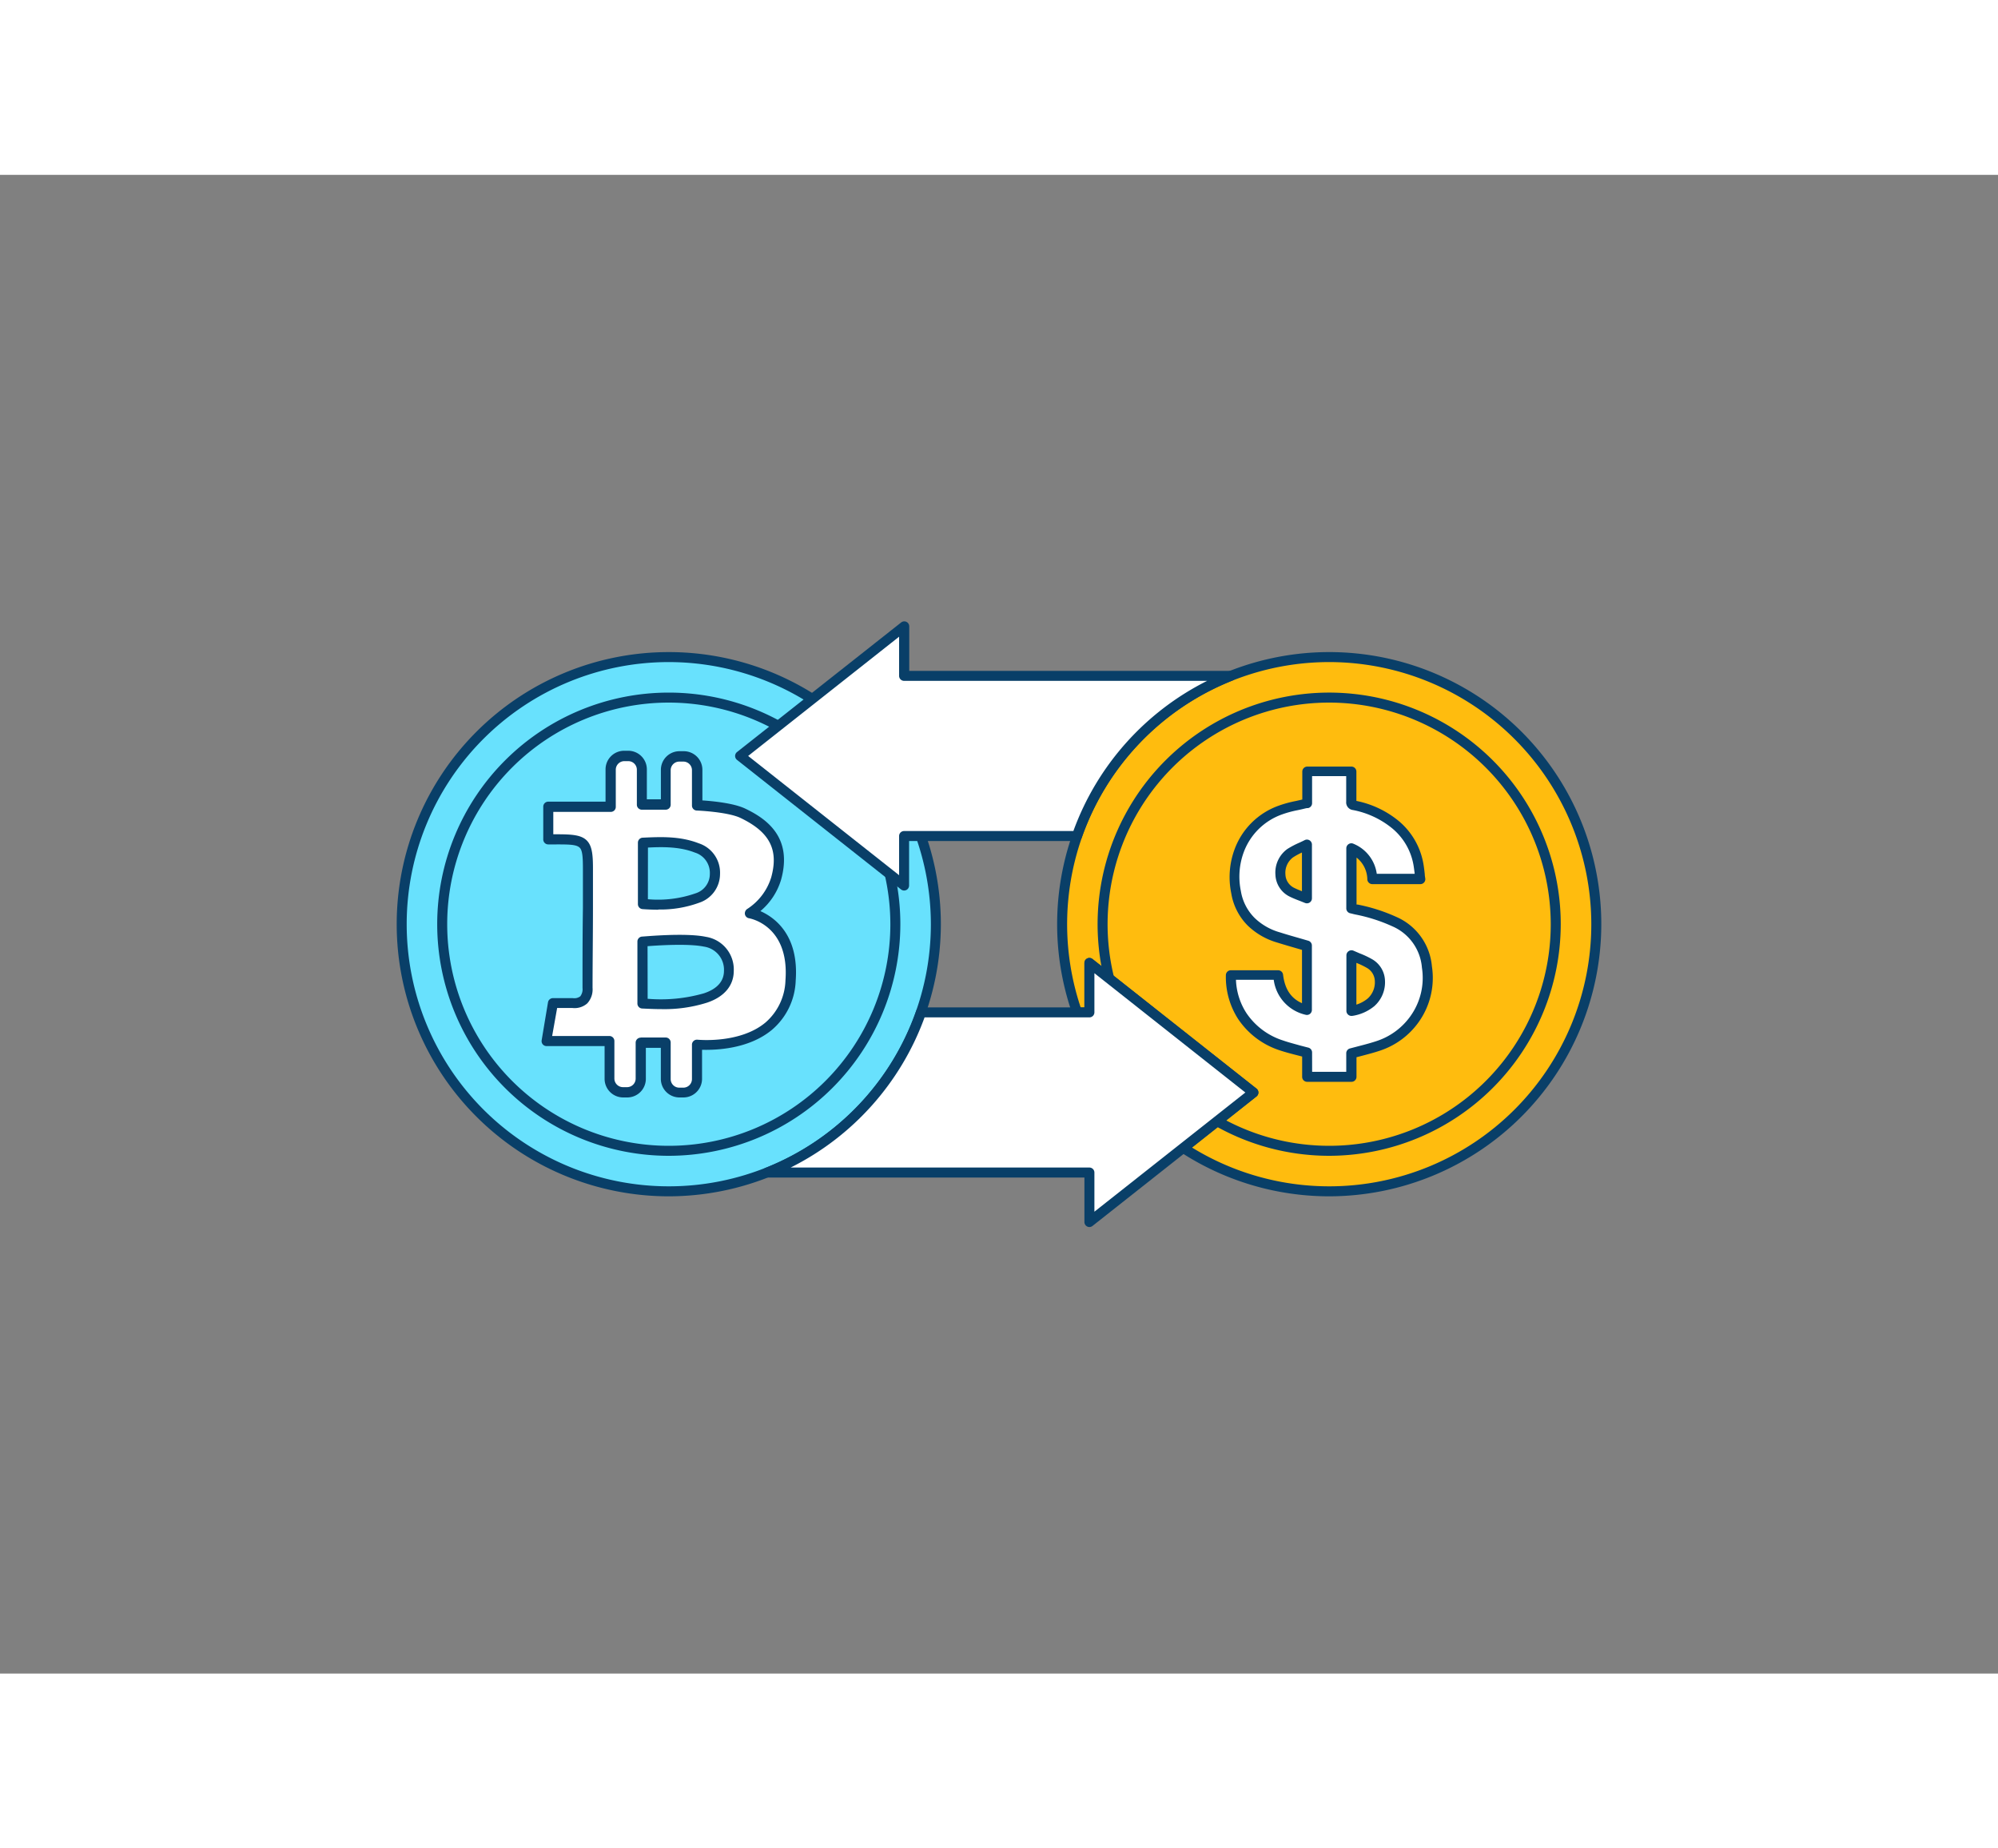 <svg xmlns="http://www.w3.org/2000/svg" viewBox="0 0 400 300" class="styles_logo__3Jd-a" width="200" height="185"><rect x="0" y="0" width="400" height="300" fill="#808080" stroke="none"/><g id="_204_bitcoin_outline__mzWLhl1B" data-name="#204_bitcoin_outline"><path d="M184.38,132.35H181v9.91L148.2,116.32l14.44-11.41A53.64,53.64,0,0,1,184.38,132.35Z" fill="#ffbc0e"/><path d="M181,143.26a1,1,0,0,1-.62-.22l-32.83-25.93a1,1,0,0,1,0-1.57L162,104.13a1,1,0,0,1,1.16-.06,54.78,54.78,0,0,1,22.14,28,1,1,0,0,1-.94,1.33H182v8.91a1,1,0,0,1-.56.9A1.13,1.13,0,0,1,181,143.26Zm-31.22-26.94L180,140.19v-7.84a1,1,0,0,1,1-1H183a52.84,52.84,0,0,0-20.25-25.21Z" fill="#093f68"/><circle cx="133.89" cy="150" r="53.47" fill="#68e1fd"/><path d="M133.89,204.47A54.47,54.47,0,1,1,188.36,150,54.54,54.54,0,0,1,133.89,204.47Zm0-106.94A52.47,52.47,0,1,0,186.36,150,52.53,52.53,0,0,0,133.89,97.53Z" fill="#093f68"/><path d="M133.89,196.36A46.36,46.36,0,1,1,180.25,150,46.41,46.41,0,0,1,133.89,196.36Zm0-90.72A44.36,44.36,0,1,0,178.25,150,44.4,44.4,0,0,0,133.89,105.64Z" fill="#093f68"/><circle cx="266.11" cy="150" r="53.47" fill="#ffbc0e"/><path d="M266.11,204.47A54.47,54.47,0,1,1,320.58,150,54.53,54.53,0,0,1,266.11,204.47Zm0-106.94A52.47,52.47,0,1,0,318.58,150,52.53,52.53,0,0,0,266.11,97.53Z" fill="#093f68"/><path d="M250.93,183.69l-14,11.09a53.65,53.65,0,0,1-21.27-27.13h2.48v-9.91Z" fill="#ffbc0e"/><path d="M236.89,195.78a1,1,0,0,1-.55-.16A54.83,54.83,0,0,1,214.68,168a1,1,0,0,1,.94-1.33h1.48v-8.91a1,1,0,0,1,1.62-.78l32.83,25.94a1,1,0,0,1,0,1.57l-14,11.1A1,1,0,0,1,236.89,195.78Zm-19.84-27.13a52.94,52.94,0,0,0,19.78,24.9l12.49-9.86L219.1,159.81v7.84a1,1,0,0,1-1,1Z" fill="#093f68"/><path d="M266.11,196.36A46.36,46.36,0,1,1,312.46,150,46.42,46.42,0,0,1,266.11,196.36Zm0-90.72A44.36,44.36,0,1,0,310.46,150,44.41,44.41,0,0,0,266.11,105.64Z" fill="#093f68"/><path d="M261.69,180.55v-4.83c-1.77-.48-3.48-.85-5.12-1.41a14.92,14.92,0,0,1-7.88-5.91,14.68,14.68,0,0,1-2.27-8.19h9.44c.44,3.51,2.15,6,5.79,7V154.39c-1.89-.55-3.79-1.07-5.65-1.66a13.23,13.23,0,0,1-5.49-3.13,10.86,10.86,0,0,1-3.06-5.95,15.18,15.18,0,0,1,.6-8.23,13.66,13.66,0,0,1,8.29-8.22,42.21,42.21,0,0,1,4.77-1.23l.58-.12v-6.4h8.83v.62c0,1.83,0,3.66,0,5.49,0,.46.14.6.57.69a18.62,18.62,0,0,1,8.24,3.85,13.29,13.29,0,0,1,4.68,8.2c.15.88.22,1.77.34,2.69h-9.61a6.71,6.71,0,0,0-4.16-6.09v12c.32.07.67.17,1,.24a33.9,33.9,0,0,1,7.53,2.41,10.89,10.89,0,0,1,6.52,9.1A14.22,14.22,0,0,1,283.17,169a14.43,14.43,0,0,1-7.12,5.28c-1.77.61-3.62,1-5.53,1.55v4.68Zm8.86-24.32v11.13a8.07,8.07,0,0,0,3.91-1.72c2.05-1.69,2.78-5.88-.23-7.72A32.94,32.94,0,0,0,270.55,156.23Zm-8.9-11.41V134.07a32.08,32.08,0,0,0-3.37,1.71c-2.45,1.64-2.84,6.18.29,7.77C259.54,144,260.57,144.38,261.65,144.82Z" fill="#fff"/><path d="M270.52,181.55h-8.83a1,1,0,0,1-1-1v-4.06l-.9-.23c-1.17-.3-2.38-.61-3.55-1a15.93,15.93,0,0,1-8.38-6.3,15.52,15.52,0,0,1-2.44-8.74,1,1,0,0,1,.29-.71,1,1,0,0,1,.71-.29h9.45a1,1,0,0,1,1,.88c.35,2.88,1.57,4.73,3.79,5.71V155.14l-1-.29c-1.31-.38-2.63-.76-3.94-1.17a14.15,14.15,0,0,1-5.89-3.37,11.84,11.84,0,0,1-3.33-6.49,16,16,0,0,1,.64-8.75,14.64,14.64,0,0,1,8.87-8.8,22.55,22.55,0,0,1,3.42-.93c.43-.1.86-.19,1.29-.3v-5.59a1,1,0,0,1,1-1h8.83a1,1,0,0,1,1,1v2.11c0,1.25,0,2.5,0,3.76a19.37,19.37,0,0,1,8.45,4,14.38,14.38,0,0,1,5,8.8c.1.61.17,1.23.24,1.87,0,.29.06.58.1.87a1,1,0,0,1-.24.79,1,1,0,0,1-.75.33h-9.61a1,1,0,0,1-1-.94,5.68,5.68,0,0,0-2.16-4.38v9.41l.24,0a35,35,0,0,1,7.75,2.48,11.91,11.91,0,0,1,7.1,9.89A15.23,15.23,0,0,1,284,169.62a15.44,15.44,0,0,1-7.6,5.65c-1.26.43-2.51.75-3.83,1.1l-1,.26v3.92A1,1,0,0,1,270.52,181.55Zm-7.83-2h6.83v-3.68a1,1,0,0,1,.74-1l1.79-.47c1.28-.33,2.49-.65,3.67-1.05a13.43,13.43,0,0,0,6.64-4.93,13.16,13.16,0,0,0,2.31-9.71,9.87,9.87,0,0,0-6-8.32,33,33,0,0,0-7.31-2.33c-.26-.05-.51-.12-.75-.18l-.31-.07a1,1,0,0,1-.77-1v-12a1,1,0,0,1,.46-.84,1,1,0,0,1,1-.06,7.62,7.62,0,0,1,4.64,6h7.59c-.06-.51-.12-1-.2-1.52a12.27,12.27,0,0,0-4.34-7.61,17.66,17.66,0,0,0-7.8-3.63,1.54,1.54,0,0,1-1.37-1.68c0-1.33,0-2.66,0-4v-1.11h-6.83v5.4a1,1,0,0,1-.81,1l-.22,0-.31.06c-.5.13-1,.24-1.52.35a21.21,21.21,0,0,0-3.14.85,12.71,12.71,0,0,0-7.71,7.64,14.14,14.14,0,0,0-.55,7.69,9.83,9.83,0,0,0,2.78,5.42,12,12,0,0,0,5.09,2.88c1.28.41,2.58.78,3.88,1.15l1.75.51a1,1,0,0,1,.72,1v12.82a1,1,0,0,1-1.26,1,8.28,8.28,0,0,1-6.38-7h-7.56a13.13,13.13,0,0,0,2.08,6.64,13.93,13.93,0,0,0,7.36,5.51c1.09.38,2.21.66,3.4,1l1.66.43a1,1,0,0,1,.74,1Zm7.86-11.19a1,1,0,0,1-.64-.24,1,1,0,0,1-.36-.76V156.23a1,1,0,0,1,.46-.84,1,1,0,0,1,1-.07l1.18.51a18.26,18.26,0,0,1,2.61,1.24,5.12,5.12,0,0,1,2.47,4.13,6.38,6.38,0,0,1-2.14,5.21,9,9,0,0,1-4.37,1.94Zm1-10.62v8.36a6.75,6.75,0,0,0,2.28-1.24,4.38,4.38,0,0,0,1.41-3.52,3.15,3.15,0,0,0-1.53-2.56A16,16,0,0,0,271.55,157.74Zm-9.9-11.92a1,1,0,0,1-.38-.07l-1-.4c-.71-.27-1.45-.56-2.15-.91a5.09,5.09,0,0,1-2.78-4.35,5.81,5.81,0,0,1,2.38-5.14,17.8,17.8,0,0,1,2.37-1.25c.37-.17.74-.34,1.11-.53a1,1,0,0,1,1.45.9v10.75a1,1,0,0,1-.44.83A1,1,0,0,1,261.65,145.82Zm-1-10.17a14.16,14.16,0,0,0-1.82,1,3.85,3.85,0,0,0-1.49,3.36,3.11,3.11,0,0,0,1.68,2.68c.51.26,1.06.48,1.63.71Z" fill="#093f68"/><path d="M139.62,119.14v7.08s6.33.24,9.14,1.59c5.39,2.59,8.54,6.2,6.65,13-1.25,4.53-5.32,6.92-5.24,6.94s9,1.54,8.13,13.48c-1.09,14.75-18.74,12.81-18.74,12.81V181a2.72,2.72,0,0,1-2.72,2.72H136A2.72,2.72,0,0,1,133.3,181v-7.25h-5v7.21a2.72,2.72,0,0,1-2.72,2.72h-.81a2.72,2.72,0,0,1-2.73-2.72V173.4H109.42l1.28-7.6c1.38,0,2.65,0,3.92,0,2.13.08,3-1,3-3,0-7.42.07-14.84.12-22.26v-.9c0-6.19-.36-6.59-6.46-6.58h-1.48v-6.56h12.47V119a2.72,2.72,0,0,1,2.72-2.72h.82A2.72,2.72,0,0,1,128.5,119v7h4.81v-6.91a2.72,2.72,0,0,1,2.73-2.72h.86A2.72,2.72,0,0,1,139.62,119.14Zm-11,34.3v12.4c4.32.22,8.52.26,12.6-1.11,3.09-1,4.65-2.95,4.69-5.45a5.63,5.63,0,0,0-4.78-5.81C137.17,152.63,128.66,153.44,128.66,153.44Zm.06-7.5a24.78,24.78,0,0,0,10.89-1.18,5.07,5.07,0,0,0,3.5-4.83,5.21,5.21,0,0,0-3.64-5.2c-3.46-1.34-7.06-1.22-10.75-1Z" fill="#fff"/><path d="M136.84,184.68H136A3.73,3.73,0,0,1,132.3,181v-6.25h-3v6.21a3.73,3.73,0,0,1-3.72,3.72h-.81a3.73,3.73,0,0,1-3.73-3.72V174.4H109.42a1,1,0,0,1-.76-.35,1,1,0,0,1-.22-.81l1.27-7.61a1,1,0,0,1,1-.83H112c.92,0,1.8,0,2.68,0a2,2,0,0,0,1.49-.36,2.35,2.35,0,0,0,.45-1.68c0-5.35,0-10.7.08-16.06l0-7.1c0-2.48,0-4.28-.64-4.91s-2-.67-4.82-.66h-1.48a1,1,0,0,1-1-1v-6.56a1,1,0,0,1,1-1h11.47V119a3.73,3.73,0,0,1,3.72-3.72h.82A3.73,3.73,0,0,1,129.5,119v6h2.81v-5.91a3.73,3.73,0,0,1,3.73-3.72h.86a3.73,3.73,0,0,1,3.72,3.72v6.13c1.93.13,6.26.53,8.57,1.64,4.21,2,9.54,5.7,7.19,14.21a13.06,13.06,0,0,1-4.15,6.31c2.83,1.25,7.74,4.75,7.07,13.91a13.55,13.55,0,0,1-4.75,9.85c-4.68,3.9-11.36,4.07-14,4V181A3.73,3.73,0,0,1,136.84,184.68Zm-8.57-12h5a1,1,0,0,1,1,1V181a1.72,1.72,0,0,0,1.72,1.72h.82a1.72,1.72,0,0,0,1.72-1.72v-6.88a1,1,0,0,1,1.11-1c.08,0,8.46.86,13.61-3.44a11.62,11.62,0,0,0,4-8.46c.81-10.9-7-12.36-7.3-12.41a1,1,0,0,1-.82-.82,1.08,1.08,0,0,1,.56-1.1,11.59,11.59,0,0,0,4.71-6.28c1.52-5.52-.31-9.07-6.13-11.87-2.58-1.24-8.68-1.49-8.74-1.49a1,1,0,0,1-1-1v-7.08a1.72,1.72,0,0,0-1.72-1.72H136a1.73,1.73,0,0,0-1.73,1.72v6.91a1,1,0,0,1-1,1H128.5a1,1,0,0,1-1-1v-7a1.72,1.72,0,0,0-1.72-1.72H125a1.72,1.72,0,0,0-1.72,1.72v7.44a1,1,0,0,1-1,1H110.77V132h.48c3.08,0,5.07.08,6.23,1.25s1.25,3.19,1.23,6.33l0,7.1c0,5.35-.08,10.71-.08,16.06a4.13,4.13,0,0,1-1.06,3.11,3.84,3.84,0,0,1-3,.92c-.85,0-1.71,0-2.59,0h-.44l-1,5.61H122a1,1,0,0,1,1,1v7.52a1.73,1.73,0,0,0,1.73,1.72h.81a1.72,1.72,0,0,0,1.72-1.72v-7.21A1,1,0,0,1,128.27,172.71ZM132.5,167c-1.31,0-2.62-.06-3.89-.12a1,1,0,0,1-1-1v-12.4a1,1,0,0,1,.9-1c.36,0,8.71-.82,12.82.05a6.61,6.61,0,0,1,5.57,6.8c0,3-1.95,5.24-5.37,6.38A28.25,28.25,0,0,1,132.5,167Zm-2.84-2.07a31.34,31.34,0,0,0,11.28-1.1c2.63-.88,4-2.4,4-4.52a4.67,4.67,0,0,0-4-4.82c-3.06-.64-9-.27-11.3-.09Zm2.14-17.83c-1.09,0-2.15-.05-3.16-.12a1,1,0,0,1-.93-1V133.68a1,1,0,0,1,1-1c3.46-.16,7.38-.35,11.16,1.12a6.18,6.18,0,0,1,4.28,6.17,6.07,6.07,0,0,1-4.14,5.72A22.55,22.55,0,0,1,131.8,147.06ZM129.71,145a22.69,22.69,0,0,0,9.54-1.18,4.06,4.06,0,0,0,2.86-3.92,4.24,4.24,0,0,0-3-4.24c-3-1.18-6.37-1.16-9.39-1Z" fill="#093f68"/><path d="M246.38,100.29a53.62,53.62,0,0,0-30.76,32.06H181v9.91L148.2,116.32l14.44-11.41L181,90.38v9.91Z" fill="#fff"/><path d="M181,143.26a1,1,0,0,1-.62-.22l-32.83-25.93a1,1,0,0,1,0-1.57L180.41,89.6a1,1,0,0,1,1.06-.12,1,1,0,0,1,.56.9v8.91h64.35a1,1,0,0,1,.37,1.93,52.46,52.46,0,0,0-30.19,31.46,1,1,0,0,1-.94.67H182v8.91a1,1,0,0,1-.56.9A1.13,1.13,0,0,1,181,143.26Zm-31.22-26.94L180,140.19v-7.84a1,1,0,0,1,1-1h33.89a54.42,54.42,0,0,1,26.78-30.06H181a1,1,0,0,1-1-1V92.45Z" fill="#093f68"/><path d="M250.93,183.69l-14,11.09L218.1,209.62v-9.91H153.62a53.62,53.62,0,0,0,30.76-32.06H218.1v-9.91Z" fill="#fff"/><path d="M218.1,210.62a.91.91,0,0,1-.43-.1,1,1,0,0,1-.57-.9v-8.91H153.62a1,1,0,0,1-.37-1.93,52.41,52.41,0,0,0,30.18-31.46,1,1,0,0,1,.95-.67H217.1v-8.91a1,1,0,0,1,1.62-.78l32.83,25.94a1,1,0,0,1,0,1.57L218.72,210.4A1,1,0,0,1,218.1,210.62Zm-59.81-11.91H218.1a1,1,0,0,1,1,1v7.84l30.22-23.86L219.1,159.81v7.84a1,1,0,0,1-1,1h-33A54.4,54.4,0,0,1,158.29,198.71Z" fill="#093f68"/></g></svg>